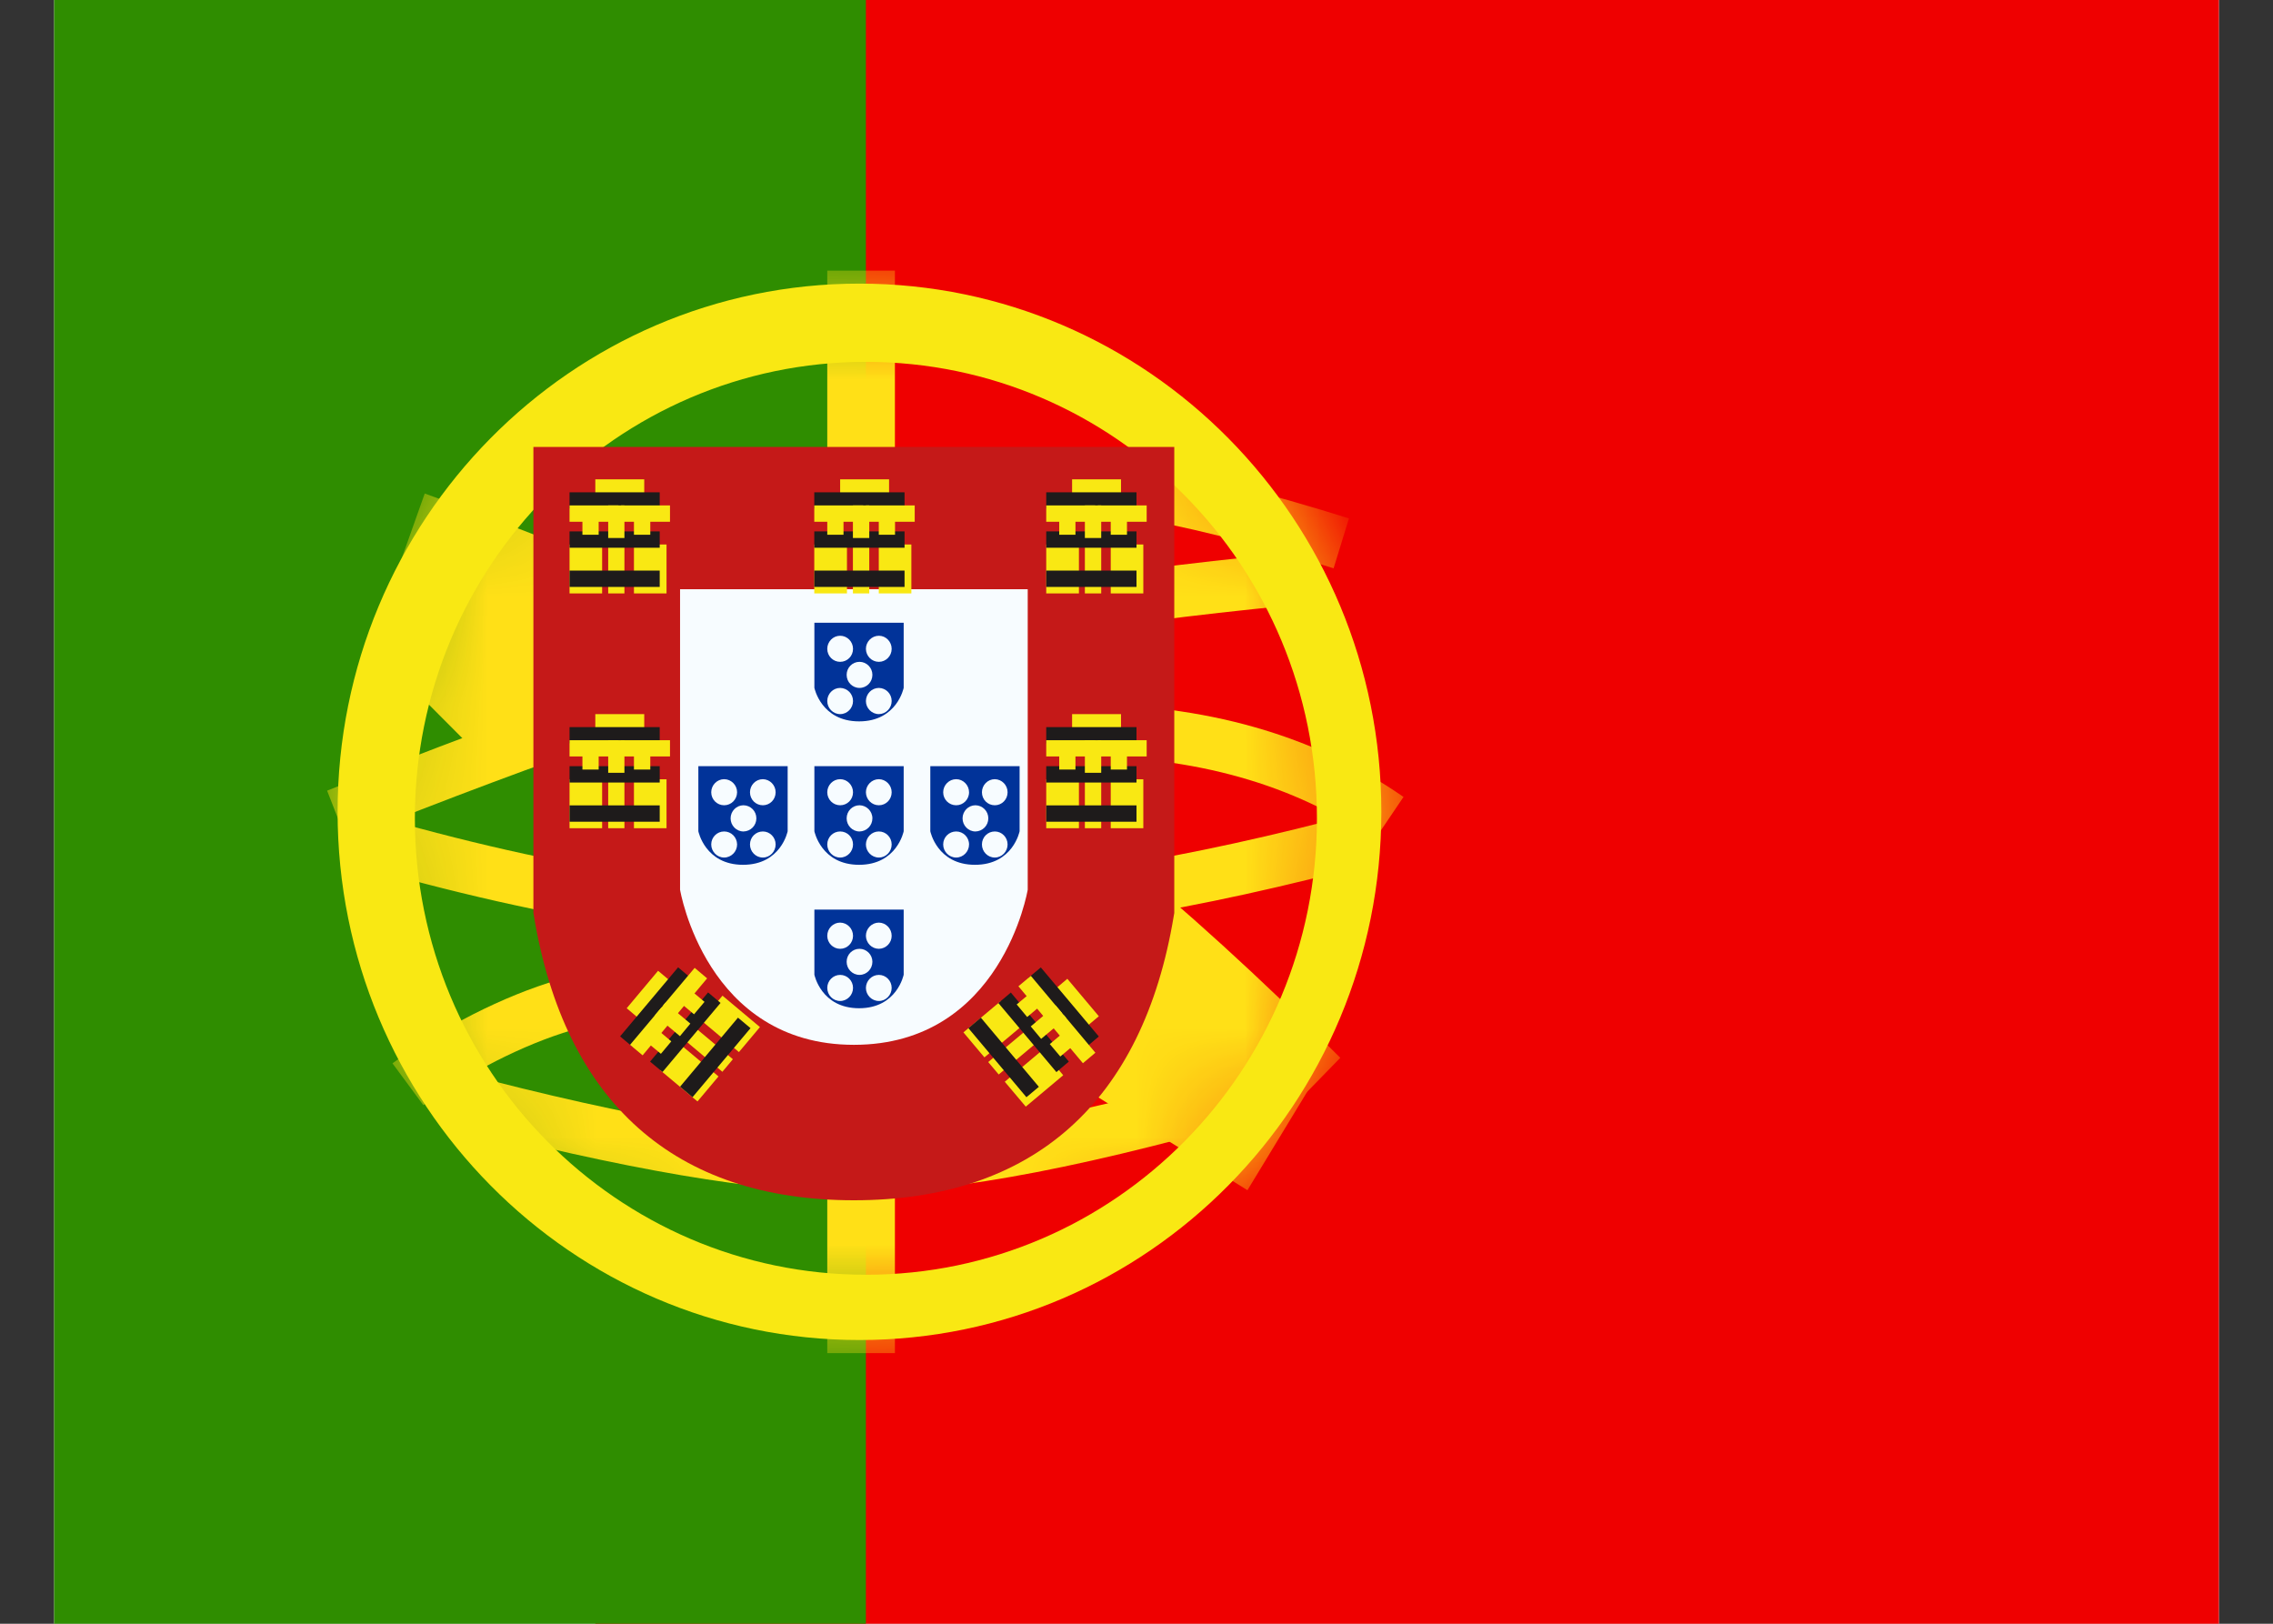 <svg width="21" height="15" viewBox="0 0 21 15" fill="none" xmlns="http://www.w3.org/2000/svg">
<rect x="0" y="0" width="21" height="15" fill="#333333" stroke="none"/>
<g clip-path="url(#clip0_399_1990)">
<rect width="20" height="15" transform="translate(0.5)" fill="white"/>
<path fill-rule="evenodd" clip-rule="evenodd" d="M5.5 0H20.5V15H5.5V0Z" fill="#EF0000"/>
<path fill-rule="evenodd" clip-rule="evenodd" d="M0.5 0H8V15H0.5V0Z" fill="#2F8D00"/>
<mask id="mask0_399_1990" style="mask-type:luminance" maskUnits="userSpaceOnUse" x="3" y="2" width="10" height="11">
<path fill-rule="evenodd" clip-rule="evenodd" d="M7.941 12.379C5.278 12.379 3.119 10.194 3.119 7.5C3.119 4.805 5.278 2.62 7.941 2.62C10.603 2.62 12.762 4.805 12.762 7.5C12.762 10.194 10.603 12.379 7.941 12.379Z" fill="white"/>
</mask>
<g mask="url(#mask0_399_1990)">
<path fill-rule="evenodd" clip-rule="evenodd" d="M7.643 2.5H8.268V4.187H7.643V2.5Z" fill="#FFE017"/>
<path fill-rule="evenodd" clip-rule="evenodd" d="M7.643 10.934H8.268V12.5H7.643V10.934Z" fill="#FFE017"/>
<path d="M3.197 7.752L3.022 7.304C4.95 6.534 6.406 6.037 7.393 5.814C8.842 5.485 10.434 5.243 12.169 5.085L12.211 5.565C10.496 5.721 8.925 5.961 7.497 6.284C6.539 6.501 5.104 6.991 3.197 7.752Z" fill="#FFE017"/>
<path d="M12.463 4.789L12.321 5.25C10.864 4.789 9.677 4.592 8.764 4.653L8.733 4.172C9.713 4.106 10.955 4.313 12.463 4.789Z" fill="#FFE017"/>
<path d="M12.967 7.362L12.698 7.76C11.955 7.244 11.04 6.985 9.946 6.985V6.503C11.132 6.503 12.141 6.789 12.967 7.362Z" fill="#FFE017"/>
<path d="M12.564 7.506L12.687 7.971C11.085 8.405 9.582 8.651 8.176 8.709C6.76 8.768 5.11 8.521 3.225 7.97L3.357 7.507C5.196 8.044 6.797 8.284 8.156 8.228C9.526 8.171 10.995 7.931 12.564 7.506Z" fill="#FFE017"/>
<path d="M12.383 9.772L11.63 10.544C10.199 9.115 8.94 8.093 7.86 7.479C6.761 6.854 5.328 6.22 3.562 5.579L3.924 4.559C5.742 5.219 7.227 5.876 8.384 6.533C9.559 7.201 10.89 8.281 12.383 9.772Z" fill="#FFE017"/>
<path d="M3.911 10.209L3.626 9.823C3.666 9.793 3.737 9.743 3.835 9.679C3.997 9.574 4.176 9.469 4.369 9.371C4.9 9.102 5.433 8.934 5.942 8.918C5.967 8.917 5.991 8.917 6.016 8.917V9.399C5.996 9.399 5.976 9.399 5.956 9.4C5.528 9.413 5.057 9.561 4.582 9.802C4.405 9.892 4.24 9.988 4.092 10.085C4.041 10.118 3.995 10.149 3.956 10.177C3.933 10.193 3.918 10.204 3.911 10.209Z" fill="#FFE017"/>
<path d="M4.133 10.376L4.253 9.909C5.84 10.328 7.064 10.536 7.918 10.536C8.769 10.536 10.036 10.29 11.71 9.797L11.843 10.26C10.13 10.764 8.824 11.018 7.918 11.018C7.016 11.018 5.756 10.803 4.133 10.376Z" fill="#FFE017"/>
<path d="M3.514 6.059L4.269 5.289L5.373 6.398L4.619 7.168L3.514 6.059Z" fill="#FFE017"/>
<path d="M9.772 9.904L10.334 8.98L12.086 10.071L11.525 10.995L9.772 9.904Z" fill="#FFE017"/>
</g>
<path d="M7.94 2.62C10.603 2.62 12.762 4.805 12.762 7.5C12.761 10.195 10.603 12.379 7.94 12.379C5.278 12.379 3.119 10.195 3.119 7.5C3.119 4.805 5.278 2.62 7.94 2.62ZM8 3.343C5.699 3.343 3.833 5.231 3.833 7.56C3.833 9.888 5.699 11.776 8 11.776C10.301 11.776 12.167 9.888 12.167 7.56C12.167 5.231 10.301 3.343 8 3.343Z" fill="#F9E813"/>
<path d="M5.285 4.49V8.403C5.543 9.952 6.411 10.726 7.889 10.726C9.367 10.726 10.234 9.952 10.492 8.403V4.49H5.285Z" fill="white"/>
<path d="M4.928 4.129H10.849V8.434L10.844 8.463C10.558 10.183 9.544 11.088 7.889 11.088C6.233 11.088 5.219 10.183 4.933 8.463L4.928 8.434V4.129Z" fill="#C51918"/>
<path d="M6.283 5.443H9.495V8.219C9.495 8.219 9.257 9.652 7.889 9.652C6.521 9.652 6.283 8.219 6.283 8.219V5.443Z" fill="#F7FCFF"/>
<path fill-rule="evenodd" clip-rule="evenodd" d="M5.5 4.428H5.952V4.729H5.5V4.428Z" fill="#F9E813"/>
<path fill-rule="evenodd" clip-rule="evenodd" d="M5.262 4.548H6.095V4.698H5.262V4.548Z" fill="#1E1B1B"/>
<path fill-rule="evenodd" clip-rule="evenodd" d="M5.262 4.669H5.714V4.82H5.262V4.669Z" fill="#F9E813"/>
<path fill-rule="evenodd" clip-rule="evenodd" d="M5.738 4.669H6.19V4.82H5.738V4.669Z" fill="#F9E813"/>
<path fill-rule="evenodd" clip-rule="evenodd" d="M5.262 5.03H5.563V5.482H5.262V5.03Z" fill="#F9E813"/>
<path fill-rule="evenodd" clip-rule="evenodd" d="M5.857 5.03H6.158V5.482H5.857V5.03Z" fill="#F9E813"/>
<path fill-rule="evenodd" clip-rule="evenodd" d="M5.619 5.03H5.769V5.482H5.619V5.03Z" fill="#F9E813"/>
<path fill-rule="evenodd" clip-rule="evenodd" d="M5.262 4.909H6.095V5.06H5.262V4.909Z" fill="#1E1B1B"/>
<path fill-rule="evenodd" clip-rule="evenodd" d="M5.262 5.271H6.095V5.422H5.262V5.271Z" fill="#1E1B1B"/>
<path fill-rule="evenodd" clip-rule="evenodd" d="M5.381 4.789H5.531V4.94H5.381V4.789Z" fill="#F9E813"/>
<path fill-rule="evenodd" clip-rule="evenodd" d="M5.857 4.789H6.008V4.94H5.857V4.789Z" fill="#F9E813"/>
<path fill-rule="evenodd" clip-rule="evenodd" d="M5.619 4.669H5.769V4.97H5.619V4.669Z" fill="#F9E813"/>
<path fill-rule="evenodd" clip-rule="evenodd" d="M7.762 4.428H8.214V4.729H7.762V4.428Z" fill="#F9E813"/>
<path fill-rule="evenodd" clip-rule="evenodd" d="M7.523 4.548H8.357V4.698H7.523V4.548Z" fill="#1E1B1B"/>
<path fill-rule="evenodd" clip-rule="evenodd" d="M7.523 4.669H7.975V4.82H7.523V4.669Z" fill="#F9E813"/>
<path fill-rule="evenodd" clip-rule="evenodd" d="M8 4.669H8.451V4.82H8V4.669Z" fill="#F9E813"/>
<path fill-rule="evenodd" clip-rule="evenodd" d="M7.523 5.03H7.825V5.482H7.523V5.03Z" fill="#F9E813"/>
<path fill-rule="evenodd" clip-rule="evenodd" d="M8.119 5.03H8.42V5.482H8.119V5.03Z" fill="#F9E813"/>
<path fill-rule="evenodd" clip-rule="evenodd" d="M7.88 5.03H8.031V5.482H7.88V5.03Z" fill="#F9E813"/>
<path fill-rule="evenodd" clip-rule="evenodd" d="M7.523 4.909H8.357V5.06H7.523V4.909Z" fill="#1E1B1B"/>
<path fill-rule="evenodd" clip-rule="evenodd" d="M7.523 5.271H8.357V5.422H7.523V5.271Z" fill="#1E1B1B"/>
<path fill-rule="evenodd" clip-rule="evenodd" d="M7.643 4.789H7.793V4.94H7.643V4.789Z" fill="#F9E813"/>
<path fill-rule="evenodd" clip-rule="evenodd" d="M8.119 4.789H8.269V4.94H8.119V4.789Z" fill="#F9E813"/>
<path fill-rule="evenodd" clip-rule="evenodd" d="M7.88 4.669H8.031V4.97H7.88V4.669Z" fill="#F9E813"/>
<path fill-rule="evenodd" clip-rule="evenodd" d="M9.905 4.428H10.357V4.729H9.905V4.428Z" fill="#F9E813"/>
<path fill-rule="evenodd" clip-rule="evenodd" d="M9.666 4.548H10.5V4.698H9.666V4.548Z" fill="#1E1B1B"/>
<path fill-rule="evenodd" clip-rule="evenodd" d="M9.666 4.669H10.118V4.82H9.666V4.669Z" fill="#F9E813"/>
<path fill-rule="evenodd" clip-rule="evenodd" d="M10.143 4.669H10.594V4.82H10.143V4.669Z" fill="#F9E813"/>
<path fill-rule="evenodd" clip-rule="evenodd" d="M9.666 5.03H9.968V5.482H9.666V5.03Z" fill="#F9E813"/>
<path fill-rule="evenodd" clip-rule="evenodd" d="M10.262 5.03H10.563V5.482H10.262V5.03Z" fill="#F9E813"/>
<path fill-rule="evenodd" clip-rule="evenodd" d="M10.023 5.03H10.174V5.482H10.023V5.03Z" fill="#F9E813"/>
<path fill-rule="evenodd" clip-rule="evenodd" d="M9.666 4.909H10.5V5.06H9.666V4.909Z" fill="#1E1B1B"/>
<path fill-rule="evenodd" clip-rule="evenodd" d="M9.666 5.271H10.5V5.422H9.666V5.271Z" fill="#1E1B1B"/>
<path fill-rule="evenodd" clip-rule="evenodd" d="M9.786 4.789H9.936V4.94H9.786V4.789Z" fill="#F9E813"/>
<path fill-rule="evenodd" clip-rule="evenodd" d="M10.262 4.789H10.412V4.94H10.262V4.789Z" fill="#F9E813"/>
<path fill-rule="evenodd" clip-rule="evenodd" d="M10.023 4.669H10.174V4.97H10.023V4.669Z" fill="#F9E813"/>
<path fill-rule="evenodd" clip-rule="evenodd" d="M9.905 6.597H10.357V6.898H9.905V6.597Z" fill="#F9E813"/>
<path fill-rule="evenodd" clip-rule="evenodd" d="M9.666 6.717H10.5V6.867H9.666V6.717Z" fill="#1E1B1B"/>
<path fill-rule="evenodd" clip-rule="evenodd" d="M9.666 6.838H10.118V6.988H9.666V6.838Z" fill="#F9E813"/>
<path fill-rule="evenodd" clip-rule="evenodd" d="M10.143 6.838H10.594V6.988H10.143V6.838Z" fill="#F9E813"/>
<path fill-rule="evenodd" clip-rule="evenodd" d="M9.666 7.199H9.968V7.651H9.666V7.199Z" fill="#F9E813"/>
<path fill-rule="evenodd" clip-rule="evenodd" d="M10.262 7.199H10.563V7.651H10.262V7.199Z" fill="#F9E813"/>
<path fill-rule="evenodd" clip-rule="evenodd" d="M10.023 7.199H10.174V7.651H10.023V7.199Z" fill="#F9E813"/>
<path fill-rule="evenodd" clip-rule="evenodd" d="M9.666 7.078H10.5V7.229H9.666V7.078Z" fill="#1E1B1B"/>
<path fill-rule="evenodd" clip-rule="evenodd" d="M9.666 7.44H10.5V7.591H9.666V7.44Z" fill="#1E1B1B"/>
<path fill-rule="evenodd" clip-rule="evenodd" d="M9.786 6.958H9.936V7.109H9.786V6.958Z" fill="#F9E813"/>
<path fill-rule="evenodd" clip-rule="evenodd" d="M10.262 6.958H10.412V7.109H10.262V6.958Z" fill="#F9E813"/>
<path fill-rule="evenodd" clip-rule="evenodd" d="M10.023 6.838H10.174V7.139H10.023V6.838Z" fill="#F9E813"/>
<path fill-rule="evenodd" clip-rule="evenodd" d="M5.5 6.597H5.952V6.898H5.5V6.597Z" fill="#F9E813"/>
<path fill-rule="evenodd" clip-rule="evenodd" d="M5.262 6.717H6.095V6.867H5.262V6.717Z" fill="#1E1B1B"/>
<path fill-rule="evenodd" clip-rule="evenodd" d="M5.262 6.838H5.714V6.988H5.262V6.838Z" fill="#F9E813"/>
<path fill-rule="evenodd" clip-rule="evenodd" d="M5.738 6.838H6.19V6.988H5.738V6.838Z" fill="#F9E813"/>
<path fill-rule="evenodd" clip-rule="evenodd" d="M5.262 7.199H5.563V7.651H5.262V7.199Z" fill="#F9E813"/>
<path fill-rule="evenodd" clip-rule="evenodd" d="M5.857 7.199H6.158V7.651H5.857V7.199Z" fill="#F9E813"/>
<path fill-rule="evenodd" clip-rule="evenodd" d="M5.619 7.199H5.769V7.651H5.619V7.199Z" fill="#F9E813"/>
<path fill-rule="evenodd" clip-rule="evenodd" d="M5.262 7.078H6.095V7.229H5.262V7.078Z" fill="#1E1B1B"/>
<path fill-rule="evenodd" clip-rule="evenodd" d="M5.262 7.44H6.095V7.591H5.262V7.44Z" fill="#1E1B1B"/>
<path fill-rule="evenodd" clip-rule="evenodd" d="M5.381 6.958H5.531V7.109H5.381V6.958Z" fill="#F9E813"/>
<path fill-rule="evenodd" clip-rule="evenodd" d="M5.857 6.958H6.008V7.109H5.857V6.958Z" fill="#F9E813"/>
<path fill-rule="evenodd" clip-rule="evenodd" d="M5.619 6.838H5.769V7.139H5.619V6.838Z" fill="#F9E813"/>
<path fill-rule="evenodd" clip-rule="evenodd" d="M5.79 9.314L6.08 8.968L6.311 9.162L6.02 9.508L5.79 9.314Z" fill="#F9E813"/>
<path fill-rule="evenodd" clip-rule="evenodd" d="M5.729 9.574L6.265 8.936L6.38 9.033L5.844 9.671L5.729 9.574Z" fill="#1E1B1B"/>
<path fill-rule="evenodd" clip-rule="evenodd" d="M5.821 9.652L6.112 9.306L6.227 9.403L5.937 9.749L5.821 9.652Z" fill="#F9E813"/>
<path fill-rule="evenodd" clip-rule="evenodd" d="M6.127 9.287L6.418 8.941L6.533 9.038L6.243 9.384L6.127 9.287Z" fill="#F9E813"/>
<path fill-rule="evenodd" clip-rule="evenodd" d="M6.098 9.885L6.292 9.654L6.638 9.944L6.444 10.175L6.098 9.885Z" fill="#F9E813"/>
<path fill-rule="evenodd" clip-rule="evenodd" d="M6.481 9.429L6.675 9.198L7.021 9.488L6.827 9.719L6.481 9.429Z" fill="#F9E813"/>
<path fill-rule="evenodd" clip-rule="evenodd" d="M6.328 9.61L6.424 9.495L6.771 9.785L6.674 9.901L6.328 9.61Z" fill="#F9E813"/>
<path fill-rule="evenodd" clip-rule="evenodd" d="M6.006 9.807L6.542 9.168L6.657 9.265L6.121 9.903L6.006 9.807Z" fill="#1E1B1B"/>
<path fill-rule="evenodd" clip-rule="evenodd" d="M6.283 10.039L6.818 9.401L6.934 9.498L6.398 10.136L6.283 10.039Z" fill="#1E1B1B"/>
<path fill-rule="evenodd" clip-rule="evenodd" d="M5.99 9.639L6.087 9.523L6.202 9.62L6.106 9.735L5.99 9.639Z" fill="#F9E813"/>
<path fill-rule="evenodd" clip-rule="evenodd" d="M6.296 9.273L6.393 9.158L6.509 9.255L6.412 9.37L6.296 9.273Z" fill="#F9E813"/>
<path fill-rule="evenodd" clip-rule="evenodd" d="M6.051 9.378L6.148 9.263L6.378 9.456L6.282 9.572L6.051 9.378Z" fill="#F9E813"/>
<path fill-rule="evenodd" clip-rule="evenodd" d="M9.861 9.042L10.152 9.388L9.921 9.582L9.631 9.236L9.861 9.042Z" fill="#F9E813"/>
<path fill-rule="evenodd" clip-rule="evenodd" d="M9.616 8.937L10.152 9.575L10.037 9.672L9.501 9.033L9.616 8.937Z" fill="#1E1B1B"/>
<path fill-rule="evenodd" clip-rule="evenodd" d="M9.524 9.015L9.814 9.361L9.699 9.458L9.409 9.111L9.524 9.015Z" fill="#F9E813"/>
<path fill-rule="evenodd" clip-rule="evenodd" d="M9.83 9.379L10.12 9.725L10.005 9.822L9.715 9.476L9.83 9.379Z" fill="#F9E813"/>
<path fill-rule="evenodd" clip-rule="evenodd" d="M9.247 9.247L9.441 9.478L9.095 9.768L8.901 9.537L9.247 9.247Z" fill="#F9E813"/>
<path fill-rule="evenodd" clip-rule="evenodd" d="M9.629 9.702L9.823 9.933L9.477 10.223L9.283 9.993L9.629 9.702Z" fill="#F9E813"/>
<path fill-rule="evenodd" clip-rule="evenodd" d="M9.477 9.521L9.573 9.636L9.227 9.926L9.13 9.811L9.477 9.521Z" fill="#F9E813"/>
<path fill-rule="evenodd" clip-rule="evenodd" d="M9.339 9.169L9.875 9.807L9.76 9.904L9.224 9.266L9.339 9.169Z" fill="#1E1B1B"/>
<path fill-rule="evenodd" clip-rule="evenodd" d="M9.062 9.401L9.598 10.04L9.483 10.136L8.947 9.498L9.062 9.401Z" fill="#1E1B1B"/>
<path fill-rule="evenodd" clip-rule="evenodd" d="M9.508 9.183L9.605 9.298L9.49 9.395L9.393 9.279L9.508 9.183Z" fill="#F9E813"/>
<path fill-rule="evenodd" clip-rule="evenodd" d="M9.814 9.548L9.911 9.663L9.796 9.76L9.699 9.645L9.814 9.548Z" fill="#F9E813"/>
<path fill-rule="evenodd" clip-rule="evenodd" d="M9.753 9.288L9.85 9.403L9.619 9.597L9.523 9.482L9.753 9.288Z" fill="#F9E813"/>
<path d="M8.349 6.354C8.349 6.354 8.288 6.664 7.937 6.664C7.586 6.664 7.524 6.354 7.524 6.354V5.753H8.349V6.354ZM7.762 6.355C7.697 6.355 7.643 6.409 7.643 6.476C7.643 6.542 7.696 6.597 7.762 6.597C7.828 6.597 7.881 6.542 7.881 6.476C7.881 6.409 7.828 6.356 7.762 6.355ZM8.12 6.355C8.054 6.355 8.001 6.409 8 6.476C8 6.542 8.054 6.597 8.12 6.597C8.185 6.596 8.238 6.542 8.238 6.476C8.238 6.409 8.185 6.356 8.12 6.355ZM7.941 6.114C7.875 6.114 7.822 6.168 7.822 6.234C7.822 6.301 7.875 6.355 7.941 6.355C8.007 6.355 8.06 6.301 8.06 6.234C8.06 6.168 8.006 6.114 7.941 6.114ZM7.762 5.873C7.696 5.873 7.643 5.928 7.643 5.994C7.643 6.061 7.697 6.114 7.762 6.114C7.828 6.114 7.881 6.061 7.881 5.994C7.881 5.928 7.828 5.873 7.762 5.873ZM8.12 5.873C8.054 5.873 8 5.928 8 5.994C8.001 6.061 8.054 6.114 8.12 6.114C8.185 6.114 8.238 6.06 8.238 5.994C8.238 5.928 8.185 5.873 8.12 5.873Z" fill="#013399"/>
<path d="M8.349 7.679C8.349 7.679 8.288 7.989 7.937 7.989C7.586 7.989 7.524 7.679 7.524 7.679V7.078H8.349V7.679ZM7.762 7.681C7.697 7.681 7.643 7.734 7.643 7.801C7.643 7.867 7.696 7.922 7.762 7.922C7.828 7.922 7.881 7.867 7.881 7.801C7.881 7.734 7.828 7.681 7.762 7.681ZM8.12 7.681C8.054 7.681 8.001 7.734 8 7.801C8 7.867 8.054 7.922 8.12 7.922C8.185 7.922 8.238 7.867 8.238 7.801C8.238 7.735 8.185 7.681 8.12 7.681ZM7.941 7.439C7.875 7.439 7.822 7.493 7.822 7.56C7.822 7.626 7.875 7.681 7.941 7.681C8.007 7.68 8.06 7.626 8.06 7.56C8.06 7.493 8.006 7.44 7.941 7.439ZM7.762 7.198C7.696 7.198 7.643 7.253 7.643 7.319C7.643 7.386 7.697 7.439 7.762 7.439C7.828 7.439 7.881 7.386 7.881 7.319C7.881 7.253 7.828 7.198 7.762 7.198ZM8.12 7.198C8.054 7.198 8 7.253 8 7.319C8.001 7.386 8.054 7.439 8.12 7.439C8.185 7.439 8.238 7.386 8.238 7.319C8.238 7.253 8.185 7.199 8.12 7.198Z" fill="#013399"/>
<path d="M9.42 7.679C9.42 7.679 9.359 7.989 9.008 7.989C8.657 7.989 8.595 7.679 8.595 7.679V7.078H9.42V7.679ZM8.834 7.681C8.768 7.681 8.714 7.734 8.714 7.801C8.714 7.867 8.768 7.922 8.834 7.922C8.899 7.922 8.953 7.867 8.953 7.801C8.953 7.734 8.899 7.681 8.834 7.681ZM9.191 7.681C9.125 7.681 9.072 7.734 9.072 7.801C9.072 7.867 9.125 7.922 9.191 7.922C9.256 7.922 9.309 7.867 9.309 7.801C9.309 7.735 9.256 7.681 9.191 7.681ZM9.012 7.439C8.947 7.439 8.893 7.493 8.893 7.56C8.893 7.626 8.946 7.681 9.012 7.681C9.078 7.68 9.131 7.626 9.131 7.56C9.131 7.493 9.078 7.44 9.012 7.439ZM8.834 7.198C8.768 7.198 8.714 7.253 8.714 7.319C8.714 7.386 8.768 7.439 8.834 7.439C8.899 7.439 8.953 7.386 8.953 7.319C8.953 7.253 8.899 7.198 8.834 7.198ZM9.191 7.198C9.125 7.198 9.072 7.253 9.072 7.319C9.072 7.386 9.125 7.439 9.191 7.439C9.256 7.439 9.309 7.386 9.309 7.319C9.309 7.253 9.256 7.199 9.191 7.198Z" fill="#013399"/>
<path d="M7.277 7.679C7.277 7.679 7.216 7.989 6.865 7.989C6.514 7.989 6.452 7.679 6.452 7.679V7.078H7.277V7.679ZM6.69 7.681C6.625 7.681 6.571 7.734 6.571 7.801C6.571 7.867 6.625 7.922 6.69 7.922C6.756 7.922 6.81 7.867 6.81 7.801C6.809 7.734 6.756 7.681 6.69 7.681ZM7.048 7.681C6.982 7.681 6.929 7.734 6.929 7.801C6.929 7.867 6.982 7.922 7.048 7.922C7.113 7.922 7.166 7.867 7.166 7.801C7.166 7.735 7.113 7.681 7.048 7.681ZM6.869 7.439C6.804 7.439 6.75 7.493 6.75 7.56C6.75 7.626 6.803 7.681 6.869 7.681C6.935 7.68 6.988 7.626 6.988 7.56C6.988 7.493 6.935 7.44 6.869 7.439ZM6.69 7.198C6.625 7.198 6.571 7.253 6.571 7.319C6.571 7.386 6.625 7.439 6.69 7.439C6.756 7.439 6.809 7.386 6.81 7.319C6.81 7.253 6.756 7.198 6.69 7.198ZM7.048 7.198C6.982 7.198 6.929 7.253 6.929 7.319C6.929 7.386 6.982 7.439 7.048 7.439C7.113 7.439 7.166 7.386 7.166 7.319C7.166 7.253 7.113 7.199 7.048 7.198Z" fill="#013399"/>
<path d="M8.349 9.004C8.349 9.004 8.288 9.314 7.937 9.314C7.586 9.314 7.524 9.004 7.524 9.004V8.403H8.349V9.004ZM7.762 9.006C7.697 9.006 7.643 9.06 7.643 9.126C7.643 9.193 7.696 9.247 7.762 9.247C7.828 9.247 7.881 9.192 7.881 9.126C7.881 9.06 7.828 9.006 7.762 9.006ZM8.12 9.006C8.054 9.006 8.001 9.06 8 9.126C8 9.193 8.054 9.247 8.12 9.247C8.185 9.247 8.238 9.192 8.238 9.126C8.238 9.06 8.185 9.006 8.12 9.006ZM7.941 8.765C7.875 8.765 7.822 8.818 7.822 8.885C7.822 8.951 7.875 9.006 7.941 9.006C8.007 9.006 8.06 8.951 8.06 8.885C8.06 8.819 8.006 8.765 7.941 8.765ZM7.762 8.523C7.696 8.523 7.643 8.578 7.643 8.645C7.643 8.711 7.697 8.765 7.762 8.765C7.828 8.765 7.881 8.711 7.881 8.645C7.881 8.578 7.828 8.524 7.762 8.523ZM8.12 8.523C8.054 8.523 8 8.578 8 8.645C8.001 8.711 8.054 8.765 8.12 8.765C8.185 8.764 8.238 8.711 8.238 8.645C8.238 8.578 8.185 8.524 8.12 8.523Z" fill="#013399"/>
</g>
<defs>
<clipPath id="clip0_399_1990">
<rect width="20" height="15" fill="white" transform="translate(0.5)"/>
</clipPath>
</defs>
</svg>
